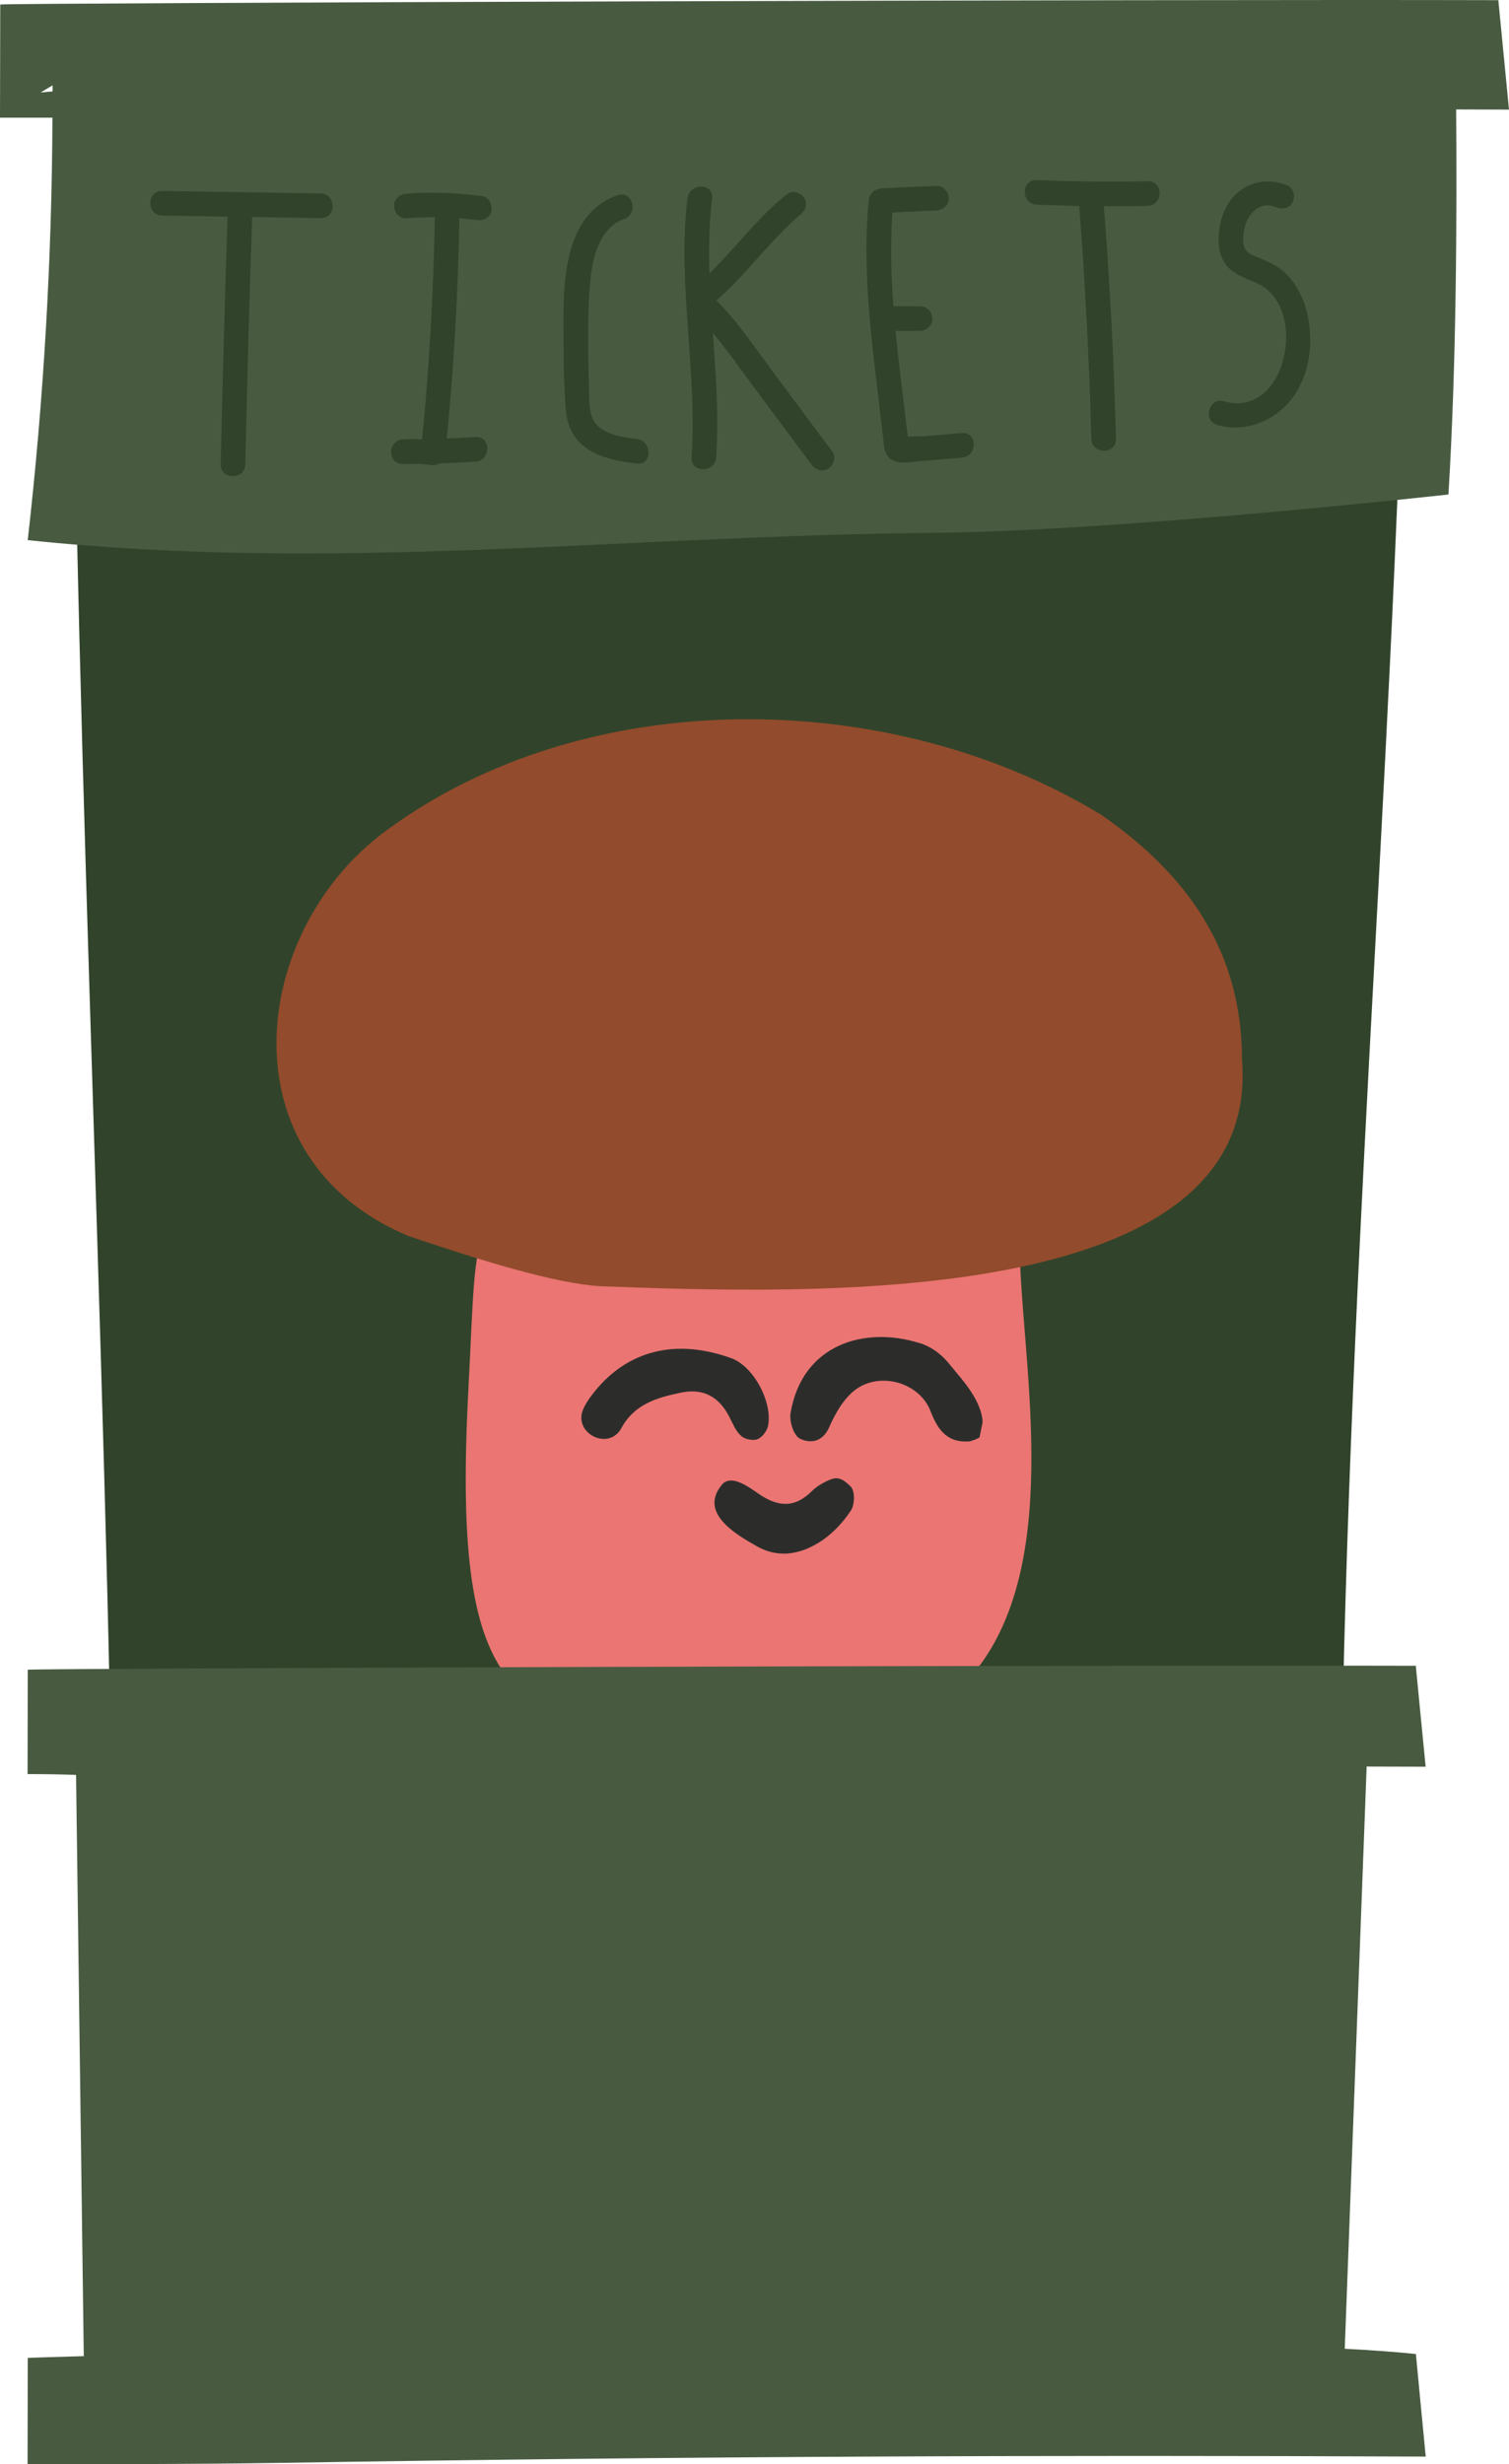 <?xml version="1.0" encoding="UTF-8"?><svg id="Team" xmlns="http://www.w3.org/2000/svg" viewBox="0 0 183.92 300.32"><defs><style>.cls-1{fill:#485b41;}.cls-2{fill:#2c2d2b;}.cls-3{fill:#ea7572;}.cls-4{fill:#924b2c;}.cls-5{fill:#31442b;}</style></defs><path class="cls-5" d="M171.61,18.49c-1.29,69.28-6.78,125.98-8.07,195.26-.05,2.42-.11,4.97-.59,6.99-.75,3.13-2.24,4.01-3.57,4.63-17.15,7.95-30.1-10.3-47.24-2.35-32.33,15-65.36,30.23-98.14,28.18-.36-75.11-4.88-155.51-5.24-230.62,43.15,3.68,84.91,5.24,129.98-3.14,12.62-2.35,22.17,1.32,32.6,1.05h.28Z"/><g><path class="cls-3" d="M57.1,169.09c1.13-21.3-.13-23.11,13.55-20.17,7.18,1.57,18.59,2.05,25.52,4.3,11-2.38,27.77-8.24,28.18,1.17,.63,14.45,5.35,39.33-7.55,51.54-7.04,6.66,4.26,5.48-24.87,5.64-29.13,.16-36.98-2.09-34.83-42.47Z"/><path class="cls-2" d="M112.03,163.67c1.4,.42,2.62,1.3,3.55,2.42,.31,.37,.61,.74,.91,1.1,1.03,1.22,2.12,2.58,2.75,4.04,.28,.66,.55,1.56,.51,2.17-.01,.05-.03,.17-.04,.2-.04,.21-.09,.42-.13,.62-.06,.32-.12,.64-.19,.96-.04,.03-.08,.05-.13,.08-.02,.01-.26,.12-.33,.16-.24,.1-.5,.18-.75,.25-2.56,.2-3.8-1.17-4.75-3.65-1.39-3.63-6.32-4.89-9.27-2.57-1.37,1.08-2.36,2.82-3.09,4.48-.81,1.87-2.34,2.01-3.57,1.41-.75-.35-1.33-2.14-1.14-3.15,1.43-8.38,9.04-10.57,15.63-8.52h.02Z"/><path class="cls-4" d="M49.84,150.66c8.8,2.98,17.78,5.75,23.3,6.1,24.8,.91,80.79,3.07,78.23-27.7,0-13.18-6.75-22.55-17.12-29.73-25.63-15.64-62.87-16.14-87.34,2.02-16.46,12.21-19.75,39.86,2.93,49.32Z"/><path class="cls-2" d="M71.11,171.7c-1.34,2.91,2.99,5.19,4.59,2.42l.02-.04c1.56-2.92,4.31-3.73,7.17-4.33,2.75-.61,4.71,.43,5.98,2.89,.43,.81,.78,1.76,1.44,2.34,.43,.43,1.44,.64,1.99,.43,.58-.2,1.16-.98,1.3-1.59,.61-2.86-1.73-7.31-4.48-8.29-7.63-2.74-13.32-.29-16.9,4.39-.47,.6-.85,1.19-1.12,1.77Z"/><path class="cls-2" d="M92.28,188.47c2.77,1.56,5.55,.9,8-.78,1.33-.92,2.54-2.23,3.44-3.61,.46-.72,.51-2.33-.03-2.89-1.28-1.32-1.93-1.14-2.89-.69-.58,.27-1.3,.69-1.82,1.21-2.05,2.05-4.05,2.02-6.44,.4-1.16-.78-3.25-2.42-4.45-1.27-3.06,3.47,1.56,6.15,4.19,7.63Z"/></g><path class="cls-1" d="M172.57,286.88c.39,4.17,.8,8.34,1.2,12.52-47.52-.2-89.58-.04-139.23,.76-11.41,.18-19.69,.15-31.18,.16l.02-12.94c.11-.02,2.57-.11,6.83-.22-.31-23.62-.63-47.23-.94-70.84-1.88-.07-3.85-.1-5.91-.1l.02-12.72c.78-.16,118.84-.55,162.34-.49h1.31c2.03,0,3.88,.01,5.53,.01,.39,4.09,.8,8.2,1.2,12.3-2.41-.01-4.81-.02-7.19-.02l-2.67,70.96c3.39,.18,6.3,.39,8.66,.64Z"/><path class="cls-1" d="M183.92,13.37c-.44-4.45-.86-8.89-1.3-13.35C143.66-.1,.92,.36,.03,.55l-.03,13.79H6.39c-.06,17.21-1.07,34.42-3.01,51.49,37.87,3.96,72.13-.54,110.18-.88,18.09-.16,48.66-3.12,62.98-4.68,.99-16.27,1.03-33.92,.94-46.93,2.13,0,4.27,.01,6.43,.02ZM4.96,11.27l1.45-.87v.74c-.48,.04-.96,.09-1.45,.13Z"/><g><path class="cls-5" d="M19.77,26.27l19.32,.31c1.93,.03,1.93-2.97,0-3l-19.32-.31c-1.93-.03-1.93,2.97,0,3h0Z"/><path class="cls-5" d="M27.77,25.51c-.35,10.36-.64,20.72-.87,31.08-.04,1.93,2.96,1.93,3,0,.22-10.36,.51-20.72,.87-31.08,.07-1.93-2.93-1.93-3,0h0Z"/><path class="cls-5" d="M49.52,26.61c1.45-.12,2.91-.16,4.37-.12,.7,.02,1.4,.06,2.1,.11,.35,.03,.7,.06,1.04,.1,.2,.02,.41,.04,.61,.07,.09,.01,.17,.02,.26,.03,.19,.02,.23,.03,.12,.02,.77,.11,1.65-.19,1.85-1.05,.16-.71-.22-1.73-1.05-1.85-3.09-.43-6.19-.56-9.3-.31-.78,.06-1.54,.65-1.5,1.5,.03,.76,.66,1.57,1.5,1.5h0Z"/><path class="cls-5" d="M53.01,25.73c-.15,9.85-.72,19.69-1.73,29.5l1.9-1.45c-1.35-.23-2.69-.32-4.06-.23-1.91,.13-1.95,3,0,3,2.95,0,5.89-.09,8.83-.29,1.92-.13,1.93-3.13,0-3-2.94,.2-5.88,.29-8.83,.29v3c1.1-.08,2.17-.06,3.26,.12s1.79-.41,1.9-1.45c1.01-9.8,1.58-19.64,1.73-29.5,.03-1.93-2.97-1.93-3,0h0Z"/><path class="cls-5" d="M75.27,23.8c-7.26,2.56-6.59,12.34-6.58,18.54,0,1.94,.05,3.88,.16,5.81,.09,1.74,.14,3.55,1.18,5.03,1.71,2.43,4.85,2.98,7.59,3.33,1.91,.24,1.89-2.76,0-3-1.82-.23-4.61-.61-5.41-2.55-.52-1.27-.38-2.92-.43-4.26-.06-1.61-.09-3.23-.09-4.85,0-2.97-.01-6.04,.43-8.98,.37-2.45,1.39-5.28,3.95-6.18,1.81-.64,1.03-3.54-.8-2.89h0Z"/><path class="cls-5" d="M83.79,24.17c-1.26,10.53,1.22,21.04,.5,31.58-.13,1.93,2.87,1.92,3,0,.72-10.54-1.76-21.05-.5-31.58,.23-1.91-2.77-1.9-3,0h0Z"/><path class="cls-5" d="M86.36,37.39c2.16-1.64,3.96-3.69,5.77-5.7,.95-1.06,1.9-2.11,2.89-3.14,.45-.46,.9-.92,1.37-1.36,.21-.2,.43-.4,.65-.59,.1-.08,.19-.17,.29-.25,.05-.04,.48-.37,.17-.14,.64-.49,.98-1.29,.54-2.05-.37-.64-1.4-1.03-2.05-.54-2.16,1.64-3.96,3.69-5.77,5.7-.95,1.06-1.9,2.11-2.89,3.14-.45,.46-.9,.92-1.37,1.36-.21,.2-.43,.4-.65,.59-.1,.08-.19,.17-.29,.25-.05,.04-.48,.37-.17,.14-.64,.49-.98,1.29-.54,2.05,.37,.64,1.4,1.03,2.05,.54h0Z"/><path class="cls-5" d="M84.25,37.83c2.83,2.55,4.97,5.77,7.23,8.81l7.4,9.95c.48,.65,1.3,.98,2.05,.54,.64-.37,1.02-1.4,.54-2.05l-7.62-10.25c-2.33-3.14-4.55-6.48-7.48-9.12-1.43-1.29-3.56,.83-2.12,2.12h0Z"/><path class="cls-5" d="M105.88,24.41c-.68,7.14,.02,14.29,.86,21.39,.2,1.73,.41,3.46,.62,5.19l.28,2.33c.08,.7,.06,1.54,.47,2.15,.84,1.25,2.42,.88,3.69,.77l5.44-.46c1.91-.16,1.93-3.16,0-3l-4.49,.38c-.51,.04-1.94-.07-2.36,.2-.34-.02-.32,.05,.04,.22,.33,.34,.4,.25,.22-.27,.02-.29-.08-.64-.11-.93-.37-3.09-.75-6.17-1.1-9.26-.69-6.22-1.14-12.48-.55-18.72,.18-1.92-2.82-1.91-3,0h0Z"/><path class="cls-5" d="M108.14,40.33h4c.78,0,1.54-.69,1.5-1.5s-.66-1.5-1.5-1.5h-4c-.78,0-1.54,.69-1.5,1.5s.66,1.5,1.5,1.5h0Z"/><path class="cls-5" d="M107.7,25.95l6.44-.3c.78-.04,1.54-.66,1.5-1.5-.04-.78-.66-1.54-1.5-1.5l-6.44,.3c-.78,.04-1.54,.66-1.5,1.5,.04,.78,.66,1.54,1.5,1.5h0Z"/><path class="cls-5" d="M126.35,24.95c4.51,.18,9.03,.23,13.54,.14,1.93-.04,1.93-3.04,0-3-4.52,.09-9.03,.04-13.54-.14-1.93-.08-1.93,2.92,0,3h0Z"/><path class="cls-5" d="M131.52,24.84c.74,9.53,1.24,19.09,1.5,28.65,.05,1.93,3.05,1.93,3,0-.25-9.56-.75-19.11-1.5-28.65-.15-1.91-3.15-1.93-3,0h0Z"/><path class="cls-5" d="M156.99,22.63c-3.5-1.48-7.04,.32-8.08,3.96-.47,1.64-.63,3.72,.24,5.26s2.53,1.98,4.07,2.68c6.36,2.85,3.62,16.59-4.03,14.38-1.86-.54-2.65,2.36-.8,2.89,3.37,.97,6.98-.47,9.07-3.22,2.15-2.83,2.64-6.67,1.93-10.09-.33-1.62-1.01-3.18-2.05-4.47-1.07-1.34-2.42-2.02-3.99-2.63-.75-.29-1.48-.55-1.73-1.37-.24-.78-.05-1.86,.18-2.62,.46-1.57,1.94-2.9,3.67-2.17,.75,.32,1.6,.22,2.05-.54,.37-.63,.21-1.74-.54-2.05h0Z"/></g><path class="cls-1" d="M167.04,202.98h-1.31c.44,.01,.87,0,1.31,0Z"/><path class="cls-5" d="M148.76,77.97h1.91c.39,0,.77-.34,.75-.75s-.33-.75-.75-.75h-1.91c-.39,0-.77,.34-.75,.75s.33,.75,.75,.75h0Z"/></svg>